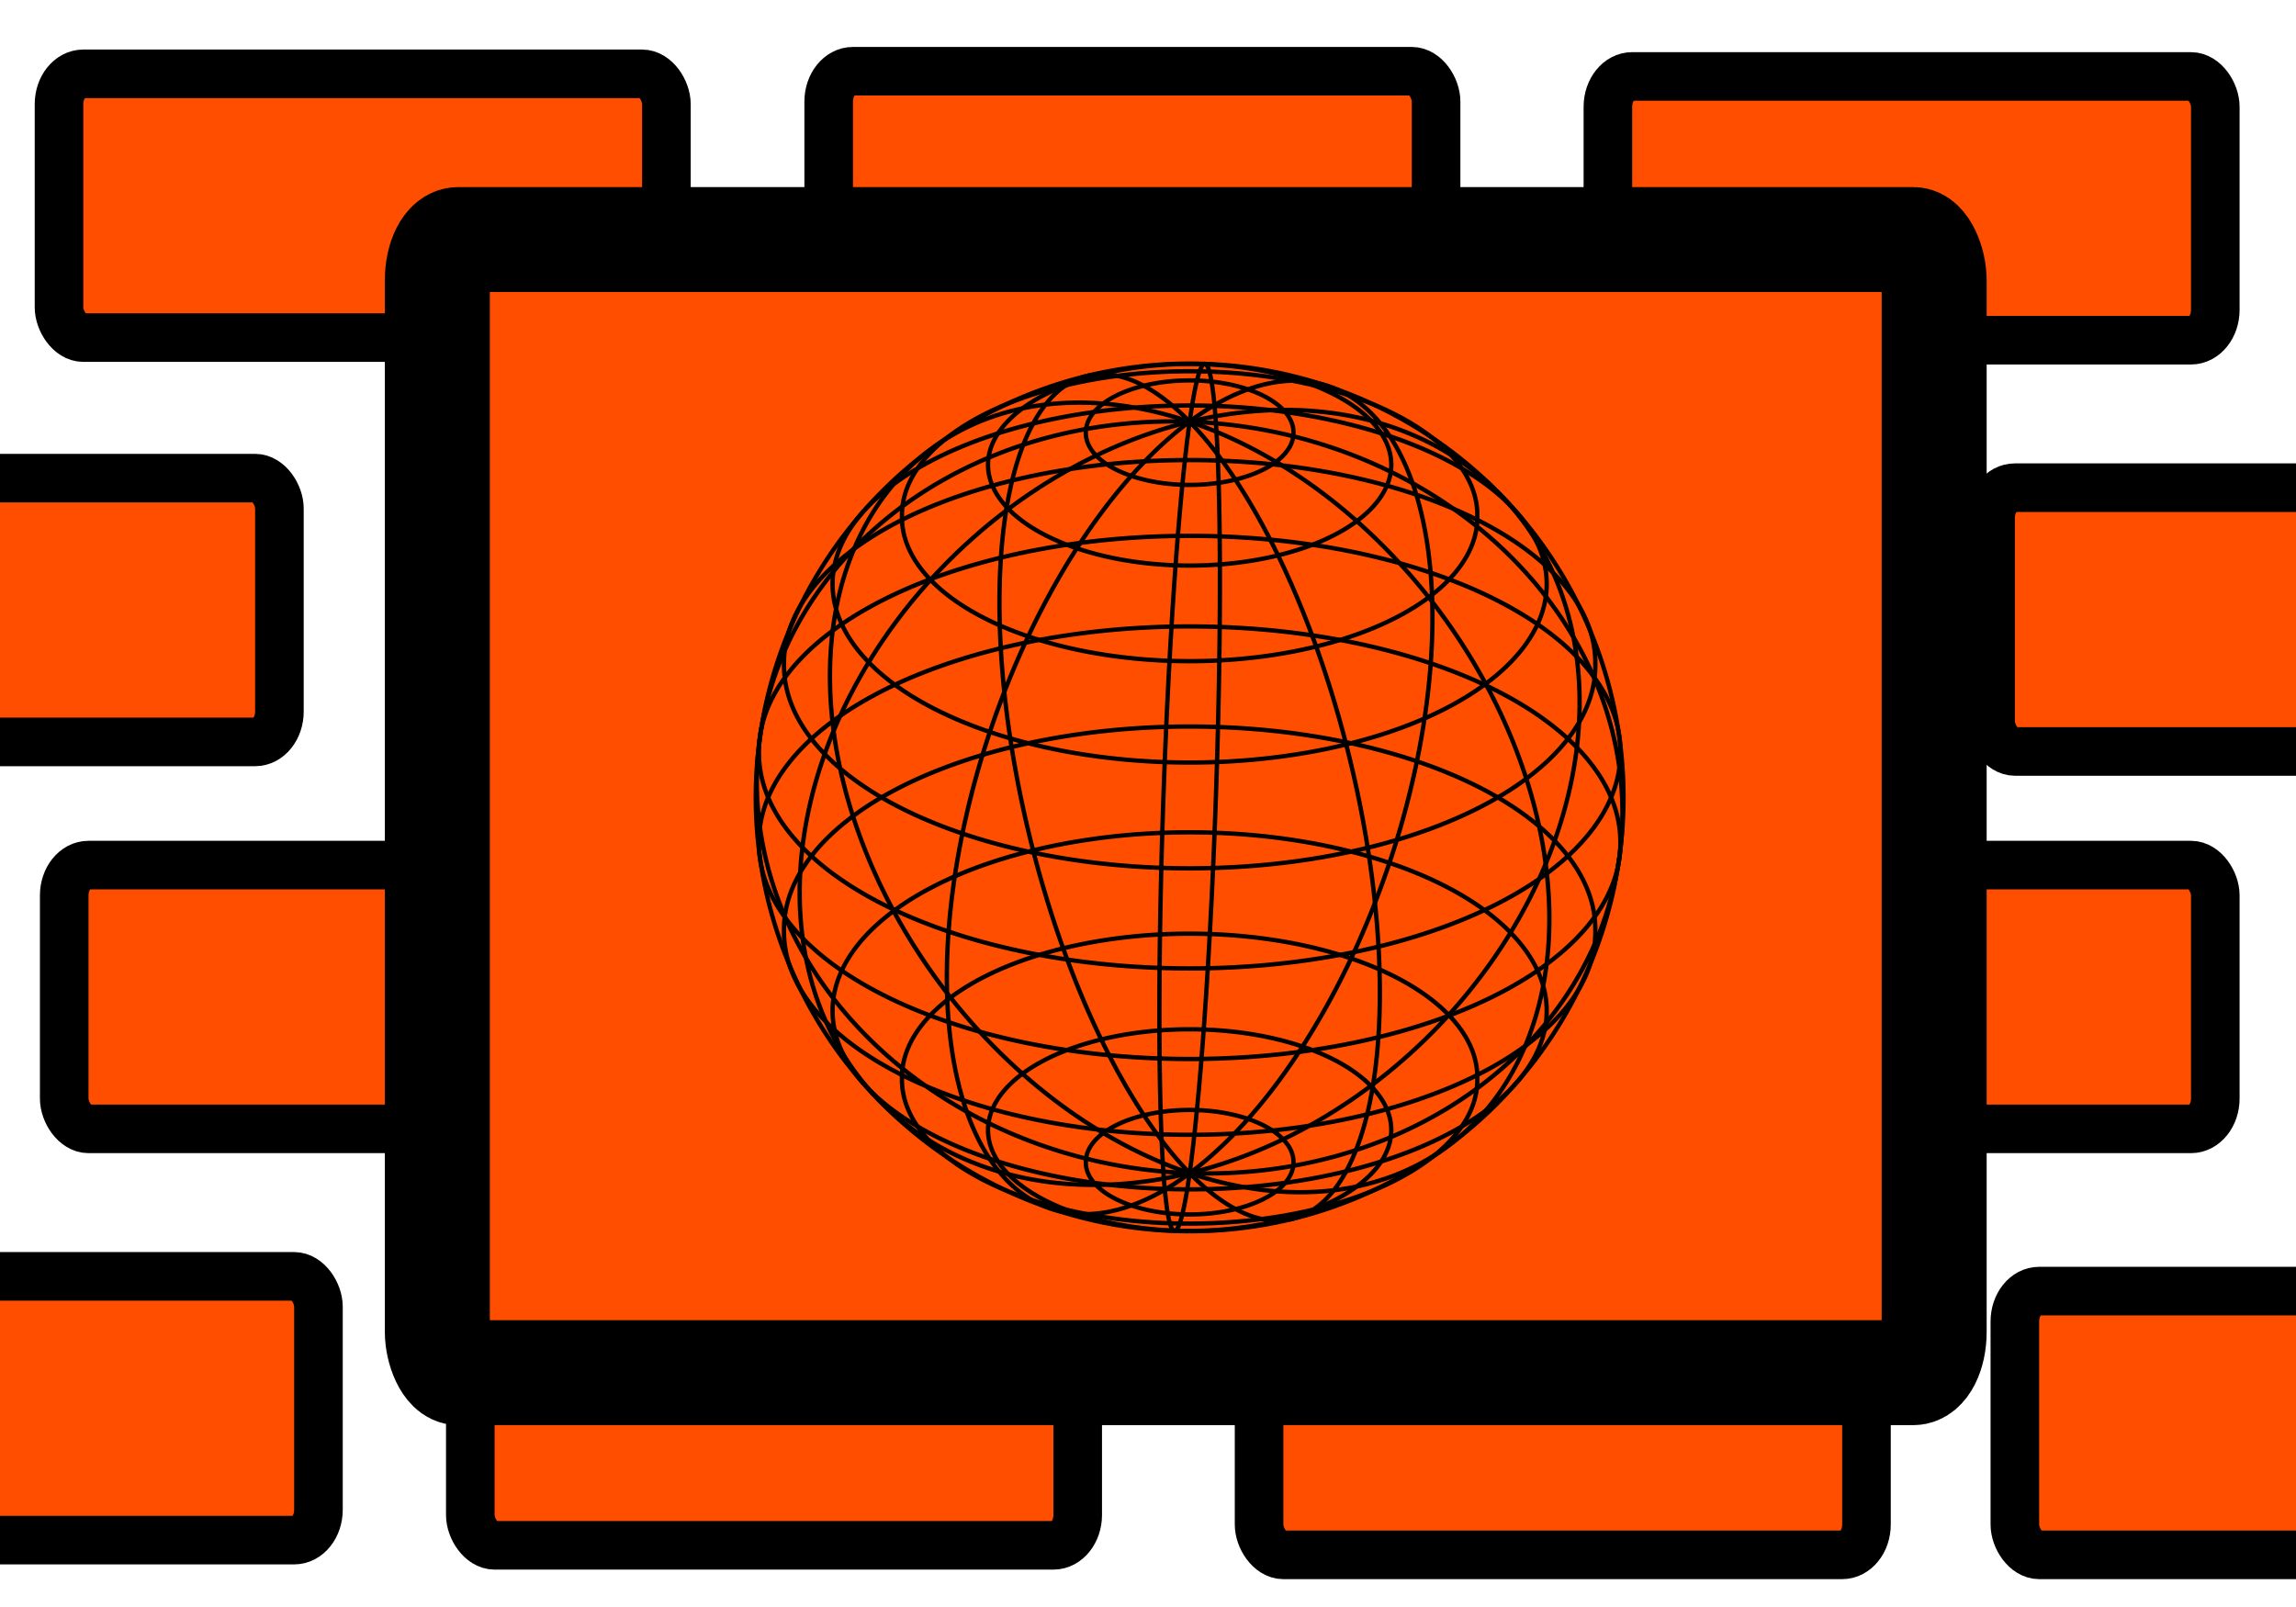 <?xml version="1.0" encoding="UTF-8" standalone="no"?>
<!-- Created with Inkscape (http://www.inkscape.org/) -->

<svg
   width="10"
   height="7"
   viewBox="0 0 2.646 1.852"
   version="1.1"
   id="svg5"
   inkscape:version="1.2.2 (732a01da63, 2022-12-09)"
   sodipodi:docname="thumbnail.svg"
   xml:space="preserve"
   xmlns:inkscape="http://www.inkscape.org/namespaces/inkscape"
   xmlns:sodipodi="http://sodipodi.sourceforge.net/DTD/sodipodi-0.dtd"
   xmlns="http://www.w3.org/2000/svg"
   xmlns:svg="http://www.w3.org/2000/svg"><sodipodi:namedview
     id="namedview7"
     pagecolor="#ffffff"
     bordercolor="#666666"
     borderopacity="1.0"
     inkscape:pageshadow="2"
     inkscape:pageopacity="0.0"
     inkscape:pagecheckerboard="0"
     inkscape:document-units="mm"
     showgrid="false"
     units="px"
     inkscape:zoom="33.542416"
     inkscape:cx="7.6470342"
     inkscape:cy="2.8918609"
     inkscape:window-width="1920"
     inkscape:window-height="1009"
     inkscape:window-x="-8"
     inkscape:window-y="-8"
     inkscape:window-maximized="1"
     inkscape:current-layer="layer1"
     width="10px"
     inkscape:showpageshadow="2"
     inkscape:deskcolor="#d1d1d1" /><defs
     id="defs2" /><g
     inkscape:label="Layer 1"
     inkscape:groupmode="layer"
     id="layer1"><rect
       style="opacity:1;fill:#ff4e00;fill-opacity:1;stroke:#000000;stroke-width:0.056;stroke-dasharray:none"
       id="rect3298"
       width="0.7"
       height="0.304"
       x="0.068"
       y="0.085"
       rx="0.028"
       ry="0.035" /><rect
       style="fill:#ff4e00;fill-opacity:1;stroke:#000000;stroke-width:0.056;stroke-dasharray:none"
       id="rect3298-8"
       width="0.7"
       height="0.304"
       x="0.503"
       y="0.562"
       rx="0.028"
       ry="0.035" /><rect
       style="fill:#ff4e00;fill-opacity:1;stroke:#000000;stroke-width:0.056;stroke-dasharray:none"
       id="rect3298-80"
       width="0.7"
       height="0.304"
       x="0.955"
       y="0.082"
       rx="0.028"
       ry="0.035" /><rect
       style="fill:#ff4e00;fill-opacity:1;stroke:#000000;stroke-width:0.056;stroke-dasharray:none"
       id="rect3298-4"
       width="0.7"
       height="0.304"
       x="1.853"
       y="0.088"
       rx="0.028"
       ry="0.035" /><rect
       style="fill:#ff4e00;fill-opacity:1;stroke:#000000;stroke-width:0.056;stroke-dasharray:none"
       id="rect3298-0"
       width="0.7"
       height="0.304"
       x="0.074"
       y="0.997"
       rx="0.028"
       ry="0.035" /><rect
       style="fill:#ff4e00;fill-opacity:1;stroke:#000000;stroke-width:0.056;stroke-dasharray:none"
       id="rect3298-93"
       width="0.7"
       height="0.304"
       x="0.977"
       y="1.002"
       rx="0.028"
       ry="0.035" /><rect
       style="fill:#ff4e00;fill-opacity:1;stroke:#000000;stroke-width:0.056;stroke-dasharray:none"
       id="rect3298-02"
       width="0.7"
       height="0.304"
       x="0.542"
       y="1.477"
       rx="0.028"
       ry="0.035" /><rect
       style="fill:#ff4e00;fill-opacity:1;stroke:#000000;stroke-width:0.056;stroke-dasharray:none"
       id="rect3298-7"
       width="0.7"
       height="0.304"
       x="2.294"
       y="0.562"
       rx="0.028"
       ry="0.035" /><rect
       style="fill:#ff4e00;fill-opacity:1;stroke:#000000;stroke-width:0.056;stroke-dasharray:none"
       id="rect3298-1"
       width="0.7"
       height="0.304"
       x="-0.333"
       y="1.471"
       rx="0.028"
       ry="0.035" /><rect
       style="fill:#ff4e00;fill-opacity:1;stroke:#000000;stroke-width:0.056;stroke-dasharray:none"
       id="rect3298-35"
       width="0.7"
       height="0.304"
       x="2.322"
       y="1.488"
       rx="0.028"
       ry="0.035" /><rect
       style="fill:#ff4e00;fill-opacity:1;stroke:#000000;stroke-width:0.056;stroke-dasharray:none"
       id="rect3298-5"
       width="0.7"
       height="0.304"
       x="1.451"
       y="1.488"
       rx="0.028"
       ry="0.035" /><rect
       style="fill:#ff4e00;fill-opacity:1;stroke:#000000;stroke-width:0.056;stroke-dasharray:none"
       id="rect3298-3"
       width="0.7"
       height="0.304"
       x="-0.378"
       y="0.551"
       rx="0.028"
       ry="0.035" /><rect
       style="fill:#ff4e00;fill-opacity:1;stroke:#000000;stroke-width:0.056;stroke-dasharray:none"
       id="rect3298-2"
       width="0.7"
       height="0.304"
       x="1.853"
       y="0.997"
       rx="0.028"
       ry="0.035" /><rect
       style="fill:#ff4e00;fill-opacity:1;stroke:#000000;stroke-width:0.056;stroke-dasharray:none"
       id="rect3298-9"
       width="0.7"
       height="0.304"
       x="1.401"
       y="0.562"
       rx="0.028"
       ry="0.035" /><rect
       style="opacity:1;fill:#ff4e00;fill-opacity:1;stroke:#000000;stroke-width:0.121;stroke-dasharray:none;stroke-opacity:1"
       id="rect4560"
       width="1.725"
       height="1.306"
       x="0.504"
       y="0.276"
       rx="0.024"
       ry="0.047" /><g
       id="g2990"
       transform="matrix(0.005,0,0,0.005,1.371,0.919)"><g
         id="g2992"><path
           id="path2994"
           style="fill:none;stroke:#000000"
           d="M 6.042,0 A 6.042,100 0 1 1 -6.042,0 6.042,100 0 1 1 6.042,0 Z"
           transform="rotate(2.002)" /><path
           id="path2996"
           style="fill:none;stroke:#000000"
           d="M 48.429,0 A 48.429,100 0 1 1 -48.429,0 48.429,100 0 1 1 48.429,0 Z"
           transform="matrix(0.948,0.32,-0.32,0.948,0,0)" /><path
           id="path2998"
           style="fill:none;stroke:#000000"
           d="M 77.839,0 A 77.84,100.001 0 1 1 -77.841,0 77.84,100.001 0 1 1 77.839,0 Z"
           transform="matrix(0.698,0.716,-0.716,0.698,0,0)" /><path
           id="path3000"
           style="fill:none;stroke:#000000"
           d="M 86.393,0 A 86.395,100.002 0 1 1 -86.397,0 86.395,100.002 0 1 1 86.393,0 Z"
           transform="rotate(-82.038)" /><path
           id="path3002"
           style="fill:none;stroke:#000000"
           d="m 71.798,0 a 71.8,100.003 0 1 1 -143.6,0 71.8,100.003 0 1 1 143.6,0 z"
           transform="rotate(-36.549)" /><path
           id="path3004"
           style="fill:none;stroke:#000000"
           d="m 37.965,0 a 37.965,100 0 1 1 -75.93,0 37.965,100 0 1 1 75.93,0 z"
           transform="rotate(-13.705)" /></g><g
         id="g3006"><path
           id="path3008"
           style="fill:none;stroke:#000000"
           d="m 23.932,84.086 a 23.932,11.967 0 1 1 -47.863,0 23.932,11.967 0 1 1 47.863,0 z" /><path
           id="path3010"
           style="fill:none;stroke:#000000"
           d="m 46.472,76.683 a 46.472,23.237 0 1 1 -92.945,0 46.472,23.237 0 1 1 92.945,0 z" /><path
           id="path3012"
           style="fill:none;stroke:#000000"
           d="m 66.312,64.823 a 66.312,33.157 0 1 1 -132.62,0 66.312,33.157 0 1 1 132.62,0 z" /><path
           id="path3014"
           style="fill:none;stroke:#000000"
           d="m 82.298,49.196 a 82.3,41.151 0 1 1 -164.6,0 82.3,41.151 0 1 1 164.6,0 z" /><path
           id="path3016"
           style="fill:none;stroke:#000000"
           d="m 93.502,30.71 a 93.502,46.752 0 1 1 -187,0 93.502,46.752 0 1 1 187,0 z" /><path
           id="path3018"
           style="fill:none;stroke:#000000"
           d="m 99.271,10.439 a 99.271,49.636 0 1 1 -198.54,0 99.271,49.636 0 1 1 198.54,0 z" /><path
           id="path3020"
           style="fill:none;stroke:#000000"
           d="m 99.271,-10.439 a 99.271,49.636 0 1 1 -198.54,0 99.271,49.636 0 1 1 198.54,0 z" /><path
           id="path3022"
           style="fill:none;stroke:#000000"
           d="m 93.502,-30.71 a 93.502,46.752 0 1 1 -187,0 93.502,46.752 0 1 1 187,0 z" /><path
           id="path3024"
           style="fill:none;stroke:#000000"
           d="m 82.298,-49.196 a 82.3,41.151 0 1 1 -164.6,0 82.3,41.151 0 1 1 164.6,0 z" /><path
           id="path3026"
           style="fill:none;stroke:#000000"
           d="m 66.312,-64.823 a 66.312,33.157 0 1 1 -132.62,0 66.312,33.157 0 1 1 132.62,0 z" /><path
           id="path3028"
           style="fill:none;stroke:#000000"
           d="m 46.472,-76.683 a 46.472,23.237 0 1 1 -92.945,0 46.472,23.237 0 1 1 92.945,0 z" /><path
           id="path3030"
           style="fill:none;stroke:#000000"
           d="m 23.932,-84.086 a 23.932,11.967 0 1 1 -47.863,0 23.932,11.967 0 1 1 47.863,0 z" /></g><path
         id="path3032"
         style="fill:none;stroke:#000000"
         d="M 100,0 A 100,100 0 1 1 -100,0 100,100 0 1 1 100,0 Z" /></g></g></svg>
